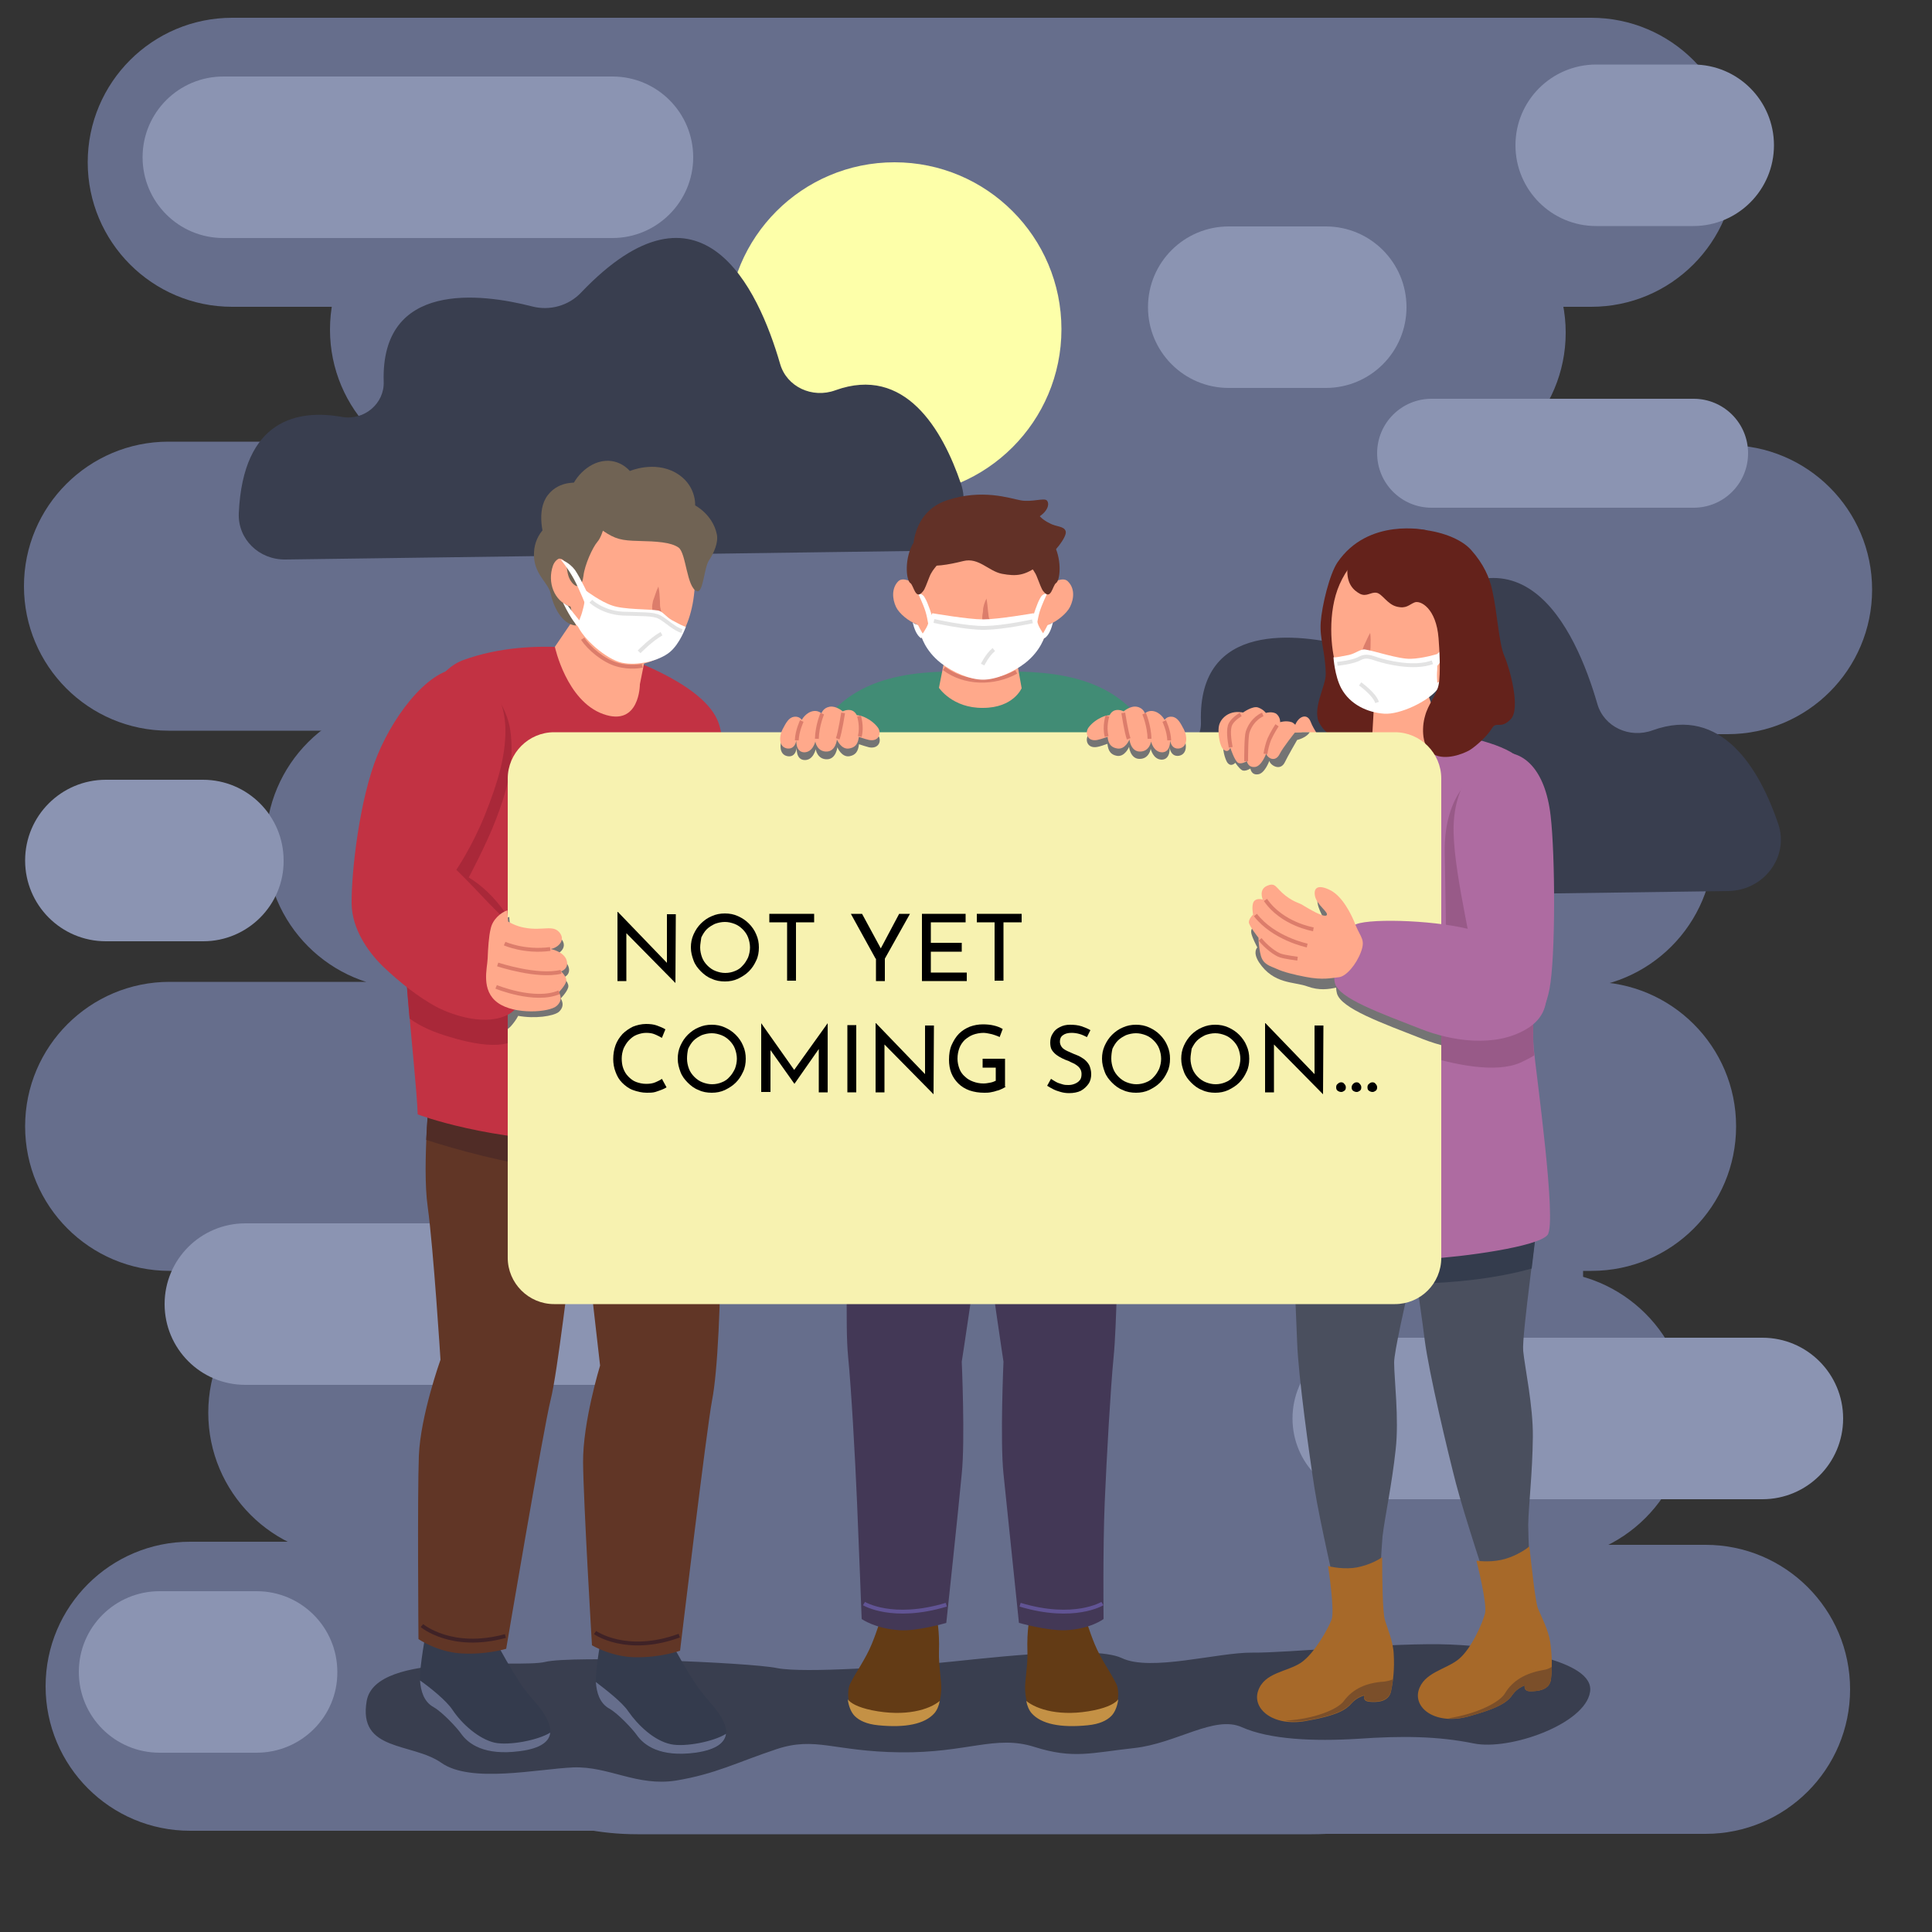 <?xml version="1.0" encoding="utf-8"?>
<!-- Generator: Adobe Illustrator 25.0.0, SVG Export Plug-In . SVG Version: 6.00 Build 0)  -->
<svg version="1.1" xmlns="http://www.w3.org/2000/svg" xmlns:xlink="http://www.w3.org/1999/xlink" x="0px" y="0px"
	 viewBox="0 0 500 500" style="enable-background:new 0 0 500 500;" xml:space="preserve">
<rect x="0" y="0" width="500" height="500" fill="#333333" stroke="none"/>
<style type="text/css">
	.st0{fill:#666E8C;}
	.st1{fill:#8B94B2;}
	.st2{fill:#FDFFA9;}
	.st3{fill:#393E4F;}
	.st4{fill:#4A4F5E;}
	.st5{fill:#343C4D;}
	.st6{fill:#A76929;}
	.st7{fill:#7B4F2A;}
	.st8{fill:none;stroke:#7B4F2A;stroke-width:2;stroke-linecap:round;stroke-linejoin:round;stroke-miterlimit:10;}
	.st9{fill:#AE6BA1;}
	.st10{fill:#985A88;}
	.st11{fill:#64221B;}
	.st12{fill:#FFA98B;}
	.st13{fill:#DC7D6B;}
	.st14{fill:#FFFFFF;}
	.st15{fill:none;stroke:#E3E3E3;stroke-miterlimit:10;}
	.st16{fill:#633B15;}
	.st17{fill:#C49145;}
	.st18{fill:#433856;}
	.st19{fill:none;stroke:#615494;stroke-miterlimit:10;}
	.st20{fill:#418C75;}
	.st21{fill:none;stroke:#DC7D6B;stroke-miterlimit:10;}
	.st22{fill:#623127;}
	.st23{fill:#343B4D;}
	.st24{fill:#613626;}
	.st25{fill:#502C26;}
	.st26{fill:none;stroke:#3F2226;stroke-miterlimit:10;}
	.st27{fill:#C23243;}
	.st28{display:none;fill:#000644;}
	.st29{fill:#706354;}
	.st30{fill:#A92839;}
	.st31{fill:#F7F2B0;}
	.st32{clip-path:url(#SVGID_2_);fill:#747474;}
	.st33{clip-path:url(#SVGID_2_);}
	.st34{fill:#747474;}
</style>
<g id="BG">
	<path class="st0" d="M339.5,474.7H164.9c-38.8,0-70.2-31.4-70.2-70.2V246.6c0-38.8,31.4-70.2,70.2-70.2h174.6
		c38.8,0,70.2,31.4,70.2,70.2v157.9C409.7,443.3,378.3,474.7,339.5,474.7z"/>
	<path class="st0" d="M296.2,473.8h-247c-20.7,0-37.4-16.8-37.4-37.4v0c0-20.7,16.8-37.4,37.4-37.4h247V473.8z"/>
	<path class="st0" d="M338.3,403h-247c-20.7,0-37.4-16.8-37.4-37.4v0c0-20.7,16.8-37.4,37.4-37.4h247V403z"/>
	<path class="st0" d="M290.9,328.9h-247c-20.7,0-37.4-16.8-37.4-37.4v0c0-20.7,16.8-37.4,37.4-37.4h247V328.9z"/>
	<path class="st0" d="M353.2,255.9h-247c-20.7,0-37.4-16.8-37.4-37.4v0c0-20.7,16.8-37.4,37.4-37.4h247V255.9z"/>
	<path class="st0" d="M290.6,189.1h-247c-20.7,0-37.4-16.8-37.4-37.4v0c0-20.7,16.8-37.4,37.4-37.4h247V189.1z"/>
	<path class="st0" d="M369.8,122.7h-247c-20.7,0-37.4-16.8-37.4-37.4v0c0-20.7,16.8-37.4,37.4-37.4h247V122.7z"/>
	<path class="st0" d="M307.1,79.4h-247c-20.7,0-37.4-16.8-37.4-37.4v0c0-20.7,16.8-37.4,37.4-37.4h247V79.4z"/>
	<path class="st0" d="M194.4,474.6h247c20.7,0,37.4-16.8,37.4-37.4v0c0-20.7-16.8-37.4-37.4-37.4h-247V474.6z"/>
	<path class="st0" d="M152.4,403.8h247c20.7,0,37.4-16.8,37.4-37.4v0c0-20.7-16.8-37.4-37.4-37.4h-247V403.8z"/>
	<path class="st0" d="M164.9,328.9h247c20.7,0,37.4-16.8,37.4-37.4v0c0-20.7-16.8-37.4-37.4-37.4h-247V328.9z"/>
	<path class="st0" d="M159.1,255.9h247c20.7,0,37.4-16.8,37.4-37.4v0c0-20.7-16.8-37.4-37.4-37.4h-247V255.9z"/>
	<path class="st0" d="M200.1,190h247c20.7,0,37.4-16.8,37.4-37.4v0c0-20.7-16.8-37.4-37.4-37.4h-247V190z"/>
	<path class="st0" d="M120.8,123.5h247c20.7,0,37.4-16.8,37.4-37.4v0c0-20.7-16.8-37.4-37.4-37.4h-247V123.5z"/>
	<path class="st0" d="M164.8,79.4h247c20.7,0,37.4-16.8,37.4-37.4v0c0-20.7-16.8-37.4-37.4-37.4h-247V79.4z"/>
	<path class="st1" d="M438.3,131.4h-67.8c-7.8,0-14.1-6.3-14.1-14.1v0c0-7.8,6.3-14.1,14.1-14.1h67.8c7.8,0,14.1,6.3,14.1,14.1v0
		C452.4,125.1,446.1,131.4,438.3,131.4z"/>
	<path class="st1" d="M158.5,61.6H57.8c-11.6,0-20.9-9.4-20.9-20.9v0c0-11.6,9.4-20.9,20.9-20.9h100.7c11.6,0,20.9,9.4,20.9,20.9v0
		C179.4,52.2,170,61.6,158.5,61.6z"/>
	<path class="st1" d="M456.1,388H355.4c-11.6,0-20.9-9.4-20.9-20.9v0c0-11.6,9.4-20.9,20.9-20.9h100.7c11.6,0,20.9,9.4,20.9,20.9v0
		C477,378.7,467.6,388,456.1,388z"/>
	<path class="st1" d="M164.2,358.4H63.5c-11.6,0-20.9-9.4-20.9-20.9v0c0-11.6,9.4-20.9,20.9-20.9h100.7c11.6,0,20.9,9.4,20.9,20.9v0
		C185.1,349.1,175.8,358.4,164.2,358.4z"/>
	<path class="st1" d="M52.6,243.6H27.4c-11.6,0-20.9-9.4-20.9-20.9v0c0-11.6,9.4-20.9,20.9-20.9h25.1c11.6,0,20.9,9.4,20.9,20.9v0
		C73.5,234.2,64.1,243.6,52.6,243.6z"/>
	<path class="st1" d="M343.1,100.4H318c-11.6,0-20.9-9.4-20.9-20.9v0c0-11.6,9.4-20.9,20.9-20.9h25.1c11.6,0,20.9,9.4,20.9,20.9v0
		C364,91,354.7,100.4,343.1,100.4z"/>
	<path class="st1" d="M438.2,58.5h-25.1c-11.6,0-20.9-9.4-20.9-20.9v0c0-11.6,9.4-20.9,20.9-20.9h25.1c11.6,0,20.9,9.4,20.9,20.9v0
		C459.1,49.1,449.8,58.5,438.2,58.5z"/>
	<path class="st1" d="M66.4,453.6H41.3c-11.6,0-20.9-9.4-20.9-20.9v0c0-11.6,9.4-20.9,20.9-20.9h25.1c11.6,0,20.9,9.4,20.9,20.9v0
		C87.4,444.2,78,453.6,66.4,453.6z"/>
</g>
<g id="CLOUDS">
	<circle id="MOON" class="st2" cx="231.5" cy="85.2" r="43.2"/>
	<path id="C2" class="st3" d="M73.9,144.8l161.8-2.2c9.3-0.1,15.9-8.9,13-17.4c-4.8-14.1-14.5-30.7-32.5-24.2
		c-6,2.2-12.6-0.9-14.3-6.8c-5.7-19.7-20.4-51.1-51.5-18.5c-3.2,3.4-8.1,4.8-12.7,3.6c-13.2-3.4-39.2-6.7-38.4,19.5
		c0.2,5.6-5,10.1-10.8,9.1c-11.2-2-25.6,0.4-26.7,24.9C61.5,139.5,67,144.9,73.9,144.8z"/>
	<path id="C1" class="st3" d="M285.4,232.8l161.8-2.2c9.3-0.1,15.9-8.9,13-17.4c-4.8-14.1-14.5-30.7-32.5-24.2
		c-6,2.2-12.6-0.9-14.3-6.8c-5.7-19.7-20.4-51.1-51.5-18.5c-3.2,3.4-8.1,4.8-12.7,3.6c-13.2-3.4-39.2-6.7-38.4,19.5
		c0.2,5.6-5,10.1-10.8,9.1c-11.2-2-25.6,0.4-26.7,24.9C273,227.4,278.5,232.9,285.4,232.8z"/>
</g>
<g id="CHARACTERS">
	<g>
		<path class="st3" d="M141.1,430.1c-6.8,1.7-43.9-3.1-46.2,10.1c-2.3,13.2,11.7,10.7,19.3,16c7.6,5.4,24.9,1.6,34.2,1.2
			c9.3-0.3,16.4,5,26.6,3.4c10.2-1.7,15.7-4.7,25.9-8.1c10.2-3.4,14.8,0.6,32.1,0.8c17.3,0.2,24.6-4.6,34.7-1.4
			c10.1,3.2,14.8,1.5,25.8,0.3c11-1.2,20.8-8.6,27.9-5.4c7.2,3.2,18.6,3.7,30,3c11.4-0.8,20.7-0.7,30,1.2c9.3,1.9,28.8-5,30.1-13.3
			c1.4-8.3-21.9-11.7-36.2-12.3c-14.4-0.6-42.3,2.2-51.2,2.1c-8.9-0.1-26.3,5-33.8,1.4c-7.6-3.6-38.5,0.5-47.8,1.3
			c-9.3,0.8-34.3,2.7-41.4,1.3C193.9,430.2,147.9,428.4,141.1,430.1z"/>
		<g>
			<path class="st4" d="M396.9,285.7c0,0-25,1.9-33.9,1.8c-7.4-0.1-27.3,0.2-27.3,0.2s-0.6,17.7-1.1,22.1s0.8,28.9,1.1,37.6
				c0.3,8.7,3.2,29.5,4.5,37.8c1.3,8.3,5.8,27.8,5.8,27.8l11-1.8c0,0,0.5-10.5,0.8-13.6c0.6-5.1,2.4-13.2,3.4-22.5
				c0.9-7.9-0.4-18.3-0.4-22.5c0-2.7,2.8-15.1,5.2-25.6c1,7.5,2.2,15.5,2.7,19.7c1.1,8.6,6,29.1,8.1,37.2c2.1,8.1,8.4,27.1,8.4,27.1
				l10.8-2.8c0,0-0.5-10.5-0.5-13.6c0.1-5.1,1.1-13.3,1.2-22.7c0.1-8-2.1-18.1-2.5-22.3c-0.4-4.2,3.8-32.5,4.2-39.6
				C398.9,303.3,396.9,285.7,396.9,285.7z"/>
			<path class="st5" d="M398.4,310.4c0.4-7.1-1.5-24.6-1.5-24.6s-25,1.9-33.9,1.8c-7.4-0.1-27.3,0.2-27.3,0.2s-0.6,17.7-1.1,22.1
				c-0.3,2.6,0,11.7,0.4,20.6c6.6,0.8,17.6,1.9,29.9,1.7c0.4-1.7,0.7-3.3,1.1-4.9c0.2,1.6,0.5,3.3,0.7,4.9
				c9.8-0.2,20.3-1.3,29.7-3.9C397.3,320.8,398.2,313.5,398.4,310.4z"/>
			<g>
				<path class="st6" d="M377.5,429.4c3.3-2.7,6.2-9.4,6.8-11.8c0.7-2.4-2.2-13.7-2.2-13.7s3.1,0.5,6.4-0.2c2.9-0.6,5.9-2.3,7.3-3.5
					c0.6,5.4,1.5,14,2.2,16c0.8,2,2.7,5.5,3.2,8.8c0.5,3.6,0.5,6.5,0.2,9.5c-0.3,3-3.6,3.2-5.4,3.2c-1.8,0-1.4-1.5-1.4-1.5
					s-1.9,0.6-3.1,2.3c-1.2,1.8-3.1,3.4-11.4,5.7c-8.3,2.3-14.2-1.9-13-6.6C368.4,432.8,374.2,432.1,377.5,429.4z"/>
				<path class="st7" d="M389.5,438.2c2-3.3,5.3-5.2,9.9-6c0.8-0.1,1.5-0.4,2.2-0.8c0,1-0.1,2.1-0.2,3.1c-0.3,3-3.6,3.2-5.4,3.2
					c-1.8,0-1.4-1.5-1.4-1.5s-1.9,0.6-3.1,2.3c-1.2,1.8-3.1,3.4-11.4,5.7c-1.9,0.5-3.7,0.7-5.3,0.5
					C382.4,443.5,388.2,440.5,389.5,438.2z"/>
				<g>
					<g>
						<path class="st8" d="M383.9,415.5"/>
						<path class="st8" d="M384.1,412.4"/>
					</g>
				</g>
			</g>
			<g>
				<path class="st6" d="M336.7,430.3c3.5-2.4,7-8.8,7.9-11.1c0.9-2.4-0.9-13.9-0.9-13.9s3,0.8,6.4,0.5c2.9-0.3,6.1-1.7,7.6-2.8
					c0,5.5,0.1,14.1,0.7,16.2c0.6,2.1,2.2,5.7,2.3,9c0.2,3.6-0.1,6.5-0.7,9.5c-0.6,2.9-3.9,2.9-5.7,2.7c-1.8-0.2-1.2-1.6-1.2-1.6
					s-1.9,0.4-3.3,2c-1.4,1.6-3.4,3.1-11.9,4.6c-8.5,1.5-13.9-3.2-12.3-7.8C327.2,432.8,333.1,432.7,336.7,430.3z"/>
				<path class="st7" d="M347.8,440.2c2.3-3.1,5.7-4.7,10.4-5c0.8-0.1,1.6-0.3,2.3-0.6c-0.1,1-0.3,2-0.5,3c-0.6,2.9-3.9,2.9-5.7,2.7
					c-1.8-0.2-1.2-1.6-1.2-1.6s-1.9,0.4-3.3,2c-1.4,1.6-3.4,3.1-11.9,4.6c-1.9,0.3-3.7,0.3-5.3,0
					C340.1,444.9,346.2,442.4,347.8,440.2z"/>
			</g>
		</g>
		<g>
			<g>
				<path class="st9" d="M332.4,324.1c2.2,3.1,28,2.2,37,1.7s28.6-3.1,31.1-6.2s-3-42.1-3.6-48.5c-0.6-6.3,1.3-35.6,1.3-43.8
					c0-23.1-1.2-27.7-5.4-31.4c-4.2-3.7-16.1-6.1-22.7-6.6c-6.6-0.6-24.8-0.3-29.3,6.1c-4.5,6.3-6.6,13.8-8.1,19.3
					c-1.5,5.5,1,29.4,1.6,34.9C334.9,255,330.1,321,332.4,324.1z"/>
				<path class="st10" d="M339.4,261c3.1-0.8,5,1.7,8.1,3.6s33.3,16,46,10.4c1.3-0.6,2.5-1.2,3.6-1.9c-0.1-0.8-0.2-1.5-0.2-2
					c-0.6-6.3,1.3-35.6,1.3-43.8c0-13.8-0.4-21-1.7-25.3c-6.9-1.9-14.2-1.8-14.2-1.8s-8.7,4.8-8.4,20.5c0.3,15.7,0.3,19.3,0.3,19.3
					s-27.2-6.2-29.1,3.6c-1.1,5.3-6.5,3-11.3-0.3c0.3,2.7,0.5,5,0.6,6.2c0.1,1.2,0,5.4-0.3,11.3C335.8,261.2,337.9,261.4,339.4,261z
					"/>
			</g>
			<g>
				<path class="st11" d="M353.9,190.9c-7.2,0.9-10,0.2-12.3-3.5c-2.3-3.7,1.6-9.9,1.5-13c-0.1-5.8-1.6-8.9-1.3-13.3
					c0.3-4.4,2.3-12.5,4.3-15.5c8-11.8,23-8.4,23-8.4c5.3,2.7-5.7,45.1-5.7,45.1S361.1,190,353.9,190.9z"/>
				<g>
					<path class="st12" d="M355.6,182.3l-0.7,12.2c0,0,2.1,6.8,8,6.2c5.9-0.6,10.8-9.3,10.8-9.3l-4.8-13.6L355.6,182.3z"/>
					<g>
						<path class="st12" d="M366.6,138.9c-9.2-1.1-16.6,4.8-19.9,12.3c-3.2,7.2-2.3,16.9-0.9,21.2c1.4,4.3,4.1,12.6,13.6,11.9
							c9.4-0.7,18-9.5,19.8-19.7C380.9,154.3,376.2,140,366.6,138.9z"/>
						<g>
							<g>
								<path class="st13" d="M354.6,163.8c0.2,1.2,0.1,2.3,0.1,3.5c0,0.6-0.1,1.1-0.2,1.7c-0.1,0.3-0.1,0.5-0.2,0.9
									c-0.1,0.3-0.2,0.6-0.3,0.9c-0.2,0.5-0.4,1-0.5,1.2c0,0.2,0,0.4,0.3,0.8c0.6,0.7,1.2,1.5,2.4,1.7c-0.5,0.5-1.2,0.6-1.9,0.5
									c-0.7-0.1-1.3-0.4-1.8-0.8c-0.3-0.2-0.5-0.5-0.8-0.8c-0.2-0.4-0.4-0.9-0.4-1.3c0-0.9,0.4-1.5,0.6-2c0.2-0.5,0.4-0.8,0.5-1.4
									c0.2-0.5,0.4-1.1,0.6-1.6C353.6,165.9,354,164.8,354.6,163.8z"/>
							</g>
						</g>
					</g>
					<g>
						<path class="st14" d="M371.9,174.1c0.2-1.8-0.1-4.8-0.1-4.8s-3.5,1.1-6.7,1.2c-3.2,0.1-9.5-2.1-11.8-2.4
							c-1.2-0.2-2.4,1-4.2,1.4c-1.7,0.3-3.2,0.7-4,0.6c0,0,0.3,4.8,2,8c2.3,4.3,6.9,6.3,11.1,6.6c4.1,0.3,11.4-3.2,13.8-6.3
							C372.2,178.4,371.8,175.9,371.9,174.1z"/>
						<path class="st14" d="M381.4,162.9c0,0-2.6,1.7-4.8,4s-5.1,6-5.1,6l-0.2-3.1c0,0,3.9-3.5,6-5.2
							C379.2,162.8,381.4,162.9,381.4,162.9z"/>
						<path class="st14" d="M377.5,173.4c-1.7,1.8-4.5,4.7-6.3,5.1l-0.3-1.1c0,0,2.5-1.5,5.3-3.6
							C376.5,173.8,377.2,173.4,377.5,173.4z"/>
						<g>
							<path class="st15" d="M346.1,171.8c0,0,4.1-0.4,5.8-1.4c1.7-0.9,2.9-0.3,4.8,0.3c1.9,0.6,9.1,2.5,14,0.7"/>
							<path class="st15" d="M352,177c0,0,3.6,2.5,4.4,4.8"/>
						</g>
					</g>
					<path class="st11" d="M348.7,147.3c0.2-2.3,0.9-4.5,2.4-5.9c7.9-7.2,24.4-4.9,29.6,0.9c3.3,3.7,4.8,7.2,5.5,10.5
						c1.3,5.7,1.7,13.7,3.1,16.9c1.4,3.2,4.3,13.6,1.7,16.4c-2.7,2.8-3.7,0.4-4.9,2.4c-1.2,2-4.1,4.6-5.7,5.6
						c-1.7,1-6.3,2.8-9.4,1.1c-3.1-1.7-3.1-6.9-2.2-9.9c0.8-3.1,2.9-5.2,3.5-8c0.6-2.8,0.2-9.7,0-12.1c-0.6-7.8-4.7-9.9-6.2-9.3
						c-1.5,0.6-2.1,1.7-4.6,1.1c-2.5-0.6-3.8-3.4-5.3-3.6s-2.5,1.1-4.2,0.3C350.3,152.8,348.5,151.1,348.7,147.3z"/>
				</g>
			</g>
			<path class="st12" d="M336.3,194c0,0-2-3.6-1.2-6.1c0.8-2.5,3.2-3.5,4.1-1.1c0.9,2.4,2.5,3.6,2.2,5.7
				C341,194.6,337,194.4,336.3,194z"/>
		</g>
		<g>
			<g>
				<g>
					<path class="st16" d="M243.6,437.3c0.1-2.3-0.7-6.2-0.6-9.8c0.2-5.7-0.6-8.9-0.6-8.9s-3.1,1.3-8.2,1.3c-5.1,0-6.1-1.5-6.1-1.5
						s-1.1,3.7-2.5,7.1c-1.6,3.9-4.2,7.4-5.6,10.3c-0.9,1.8-0.6,6.2,1.3,8.2c1.2,1.2,3.1,2.1,6.1,2.4c7,0.7,12-0.3,14.5-3.1
						C243.1,441.8,243.5,439.2,243.6,437.3z"/>
					<path class="st17" d="M225.6,442.6c-3.8-0.8-5.5-1.9-6.2-2.8c0.2,1.6,0.8,3.3,1.8,4.3c1.2,1.2,3.1,2.1,6.1,2.4
						c7,0.7,12-0.3,14.5-3.1c0.7-0.8,1.2-2,1.4-3.2C240.6,442.4,234.4,444.4,225.6,442.6z"/>
				</g>
				<g>
					<path class="st16" d="M265.3,437.3c-0.1-2.3,0.7-6.2,0.6-9.8c-0.2-5.7,0.6-8.9,0.6-8.9s3.1,1.3,8.2,1.3c5.1,0,6.1-1.5,6.1-1.5
						s1.1,3.7,2.5,7.1c1.6,3.9,4.2,7.4,5.6,10.3c0.9,1.8,0.6,6.2-1.3,8.2c-1.2,1.2-3.1,2.1-6.1,2.4c-7,0.7-12-0.3-14.5-3.1
						C265.8,441.8,265.4,439.2,265.3,437.3z"/>
					<path class="st17" d="M283.2,442.6c3.8-0.8,5.5-1.9,6.2-2.8c-0.2,1.6-0.8,3.3-1.8,4.3c-1.2,1.2-3.1,2.1-6.1,2.4
						c-7,0.7-12-0.3-14.5-3.1c-0.7-0.8-1.2-2-1.4-3.2C268.3,442.4,274.5,444.4,283.2,442.6z"/>
				</g>
			</g>
			<path class="st18" d="M287.7,269.4l-33.2,1.9l-33.2-1.9c0,0-4.5,18.8-3,38.2c1.5,19.4,0.3,34.4,1.2,43.6
				c0.8,8.1,1.8,25.8,2.3,37.6c0.5,11.7,1.2,30.2,1.2,30.2s3.5,2.5,9.8,2.9c4.7,0.3,12.1-1.9,12.1-1.9s3.2-29.9,4-38.6
				c0.9-8.7,0-29,0-29s3.4-21.8,5.4-38.4c2.1,16.6,5.4,38.4,5.4,38.4s-0.9,20.4,0,29c0.9,8.7,4,38.6,4,38.6s7.4,2.1,12.1,1.9
				c6.4-0.3,9.8-2.9,9.8-2.9s-0.2-18.4,0.3-30.2c0.5-11.7,1.5-29.4,2.3-37.6c0.9-9.2,0.7-24.2,2.2-43.6
				C292.1,288.2,287.7,269.4,287.7,269.4z"/>
			<g>
				<path class="st19" d="M223.6,415c0,0,7.3,4.5,21.3,0.3"/>
				<path class="st19" d="M285.3,415c0,0-7.3,4.5-21.3,0.3"/>
			</g>
			<g>
				<path class="st20" d="M296.2,187.8c-10.1-15.4-30.3-14-41.8-14s-31.7-1.5-41.8,14c-5.3,8.1,3.6,69.5,3.6,76.8
					c0,7.3-0.6,19.7,0.3,23c0.9,3.3,12.2,6.8,15.6,8.1c3.3,1.3,15.8,3.4,22.3,3.4c6.4,0,19-2.1,22.3-3.4c3.4-1.3,14.7-4.8,15.6-8.1
					c0.9-3.3,0.3-15.7,0.3-23C292.6,257.4,301.5,195.9,296.2,187.8z"/>
			</g>
			<g>
				<path class="st12" d="M246.5,160.3L243,178c0,0,3.5,5.3,11.4,5.2c7.9,0,10-5.1,10-5.1l-3.1-17.4L246.5,160.3z"/>
				<path class="st12" d="M232.5,150.4c1.3-1.2,3.8,0.4,4.3,0.7c0.1-2.9,0.3-5.6,0.6-7.1c1.4-5.9,10.3-12.6,17-12.6
					c6.7,0,15.6,6.8,17,12.6c0.4,1.6,0.6,4.2,0.6,7.1c0.4-0.3,3-1.9,4.3-0.7c1.9,1.8,1.7,4.5,0.6,6.7c-0.8,1.6-3.3,3.7-5.2,4.4
					c-0.2,2.1-5.4,13.6-17.3,13.6c-11.8,0-17-11.5-17.3-13.6c-1.9-0.7-4.4-2.7-5.2-4.4C230.9,155,230.7,152.2,232.5,150.4z"/>
				<g>
					<path class="st13" d="M255.3,154.9c0.2,1.1,0.3,2.2,0.4,3.3c0.1,0.5,0.1,1.1,0.2,1.5c0,0.2,0.1,0.3,0.2,0.5
						c0.1,0.1,0.2,0.3,0.4,0.5c0.3,0.4,0.7,0.9,1,1.7c0.1,0.4,0.2,0.9,0.1,1.3c-0.1,0.4-0.3,0.8-0.5,1.1c-0.4,0.5-0.8,0.9-1.4,1.2
						c-0.5,0.3-1.1,0.6-1.7,0.6c0.6-1,1.1-1.9,1.5-2.8c0.2-0.4,0.1-0.5,0.1-0.7c-0.1-0.2-0.4-0.6-0.7-1.1c-0.2-0.3-0.4-0.5-0.5-0.9
						c-0.1-0.4-0.2-0.8-0.2-1.1c0-0.6,0.1-1.2,0.2-1.8C254.4,157,254.8,155.9,255.3,154.9z"/>
				</g>
				<path class="st21" d="M263,173.9c-5.8,3.2-13.4,3.1-18.7-0.9"/>
				<g>
					<path class="st14" d="M237.6,153.6c0,0,1.3,2.7,1.9,4.6c0.6,1.9,1,5.1,1,5.1l0.7-3.9c0,0-1-3.3-1.8-4.6
						C238.8,153.5,237.6,153.6,237.6,153.6z"/>
					<path class="st14" d="M236.2,161.1c0.4,1.6,1,3.3,2.2,4.1l0.6-0.9c0,0-0.7-1.1-1.4-2.5C237.1,161.6,236.6,161.4,236.2,161.1z"
						/>
				</g>
				<g>
					<path class="st14" d="M268.6,161.4c-0.4-1.3-1.1-2.7-1.1-2.7s-9.2,1.6-13.1,1.6c-3.9,0-13.1-1.6-13.1-1.6s-0.7,1.3-1.1,2.7
						c-0.4,1.3-1.8,3.1-1.8,3.1s0.9,3.8,5.1,7.1c3.1,2.4,7.5,4.3,10.9,4.3c3.4,0,7.8-1.9,10.9-4.3c4.2-3.3,5.1-7.1,5.1-7.1
						S269,162.7,268.6,161.4z"/>
					<path class="st15" d="M241.7,160.7c0,0,8.3,1.9,13.3,1.8c4.9-0.1,12.2-1.7,12.2-1.7"/>
					<path class="st15" d="M254.3,172c0,0,1.2-2.5,2.9-3.9"/>
					<path class="st14" d="M271,153.6c0,0-1.3,2.7-1.9,4.6c-0.6,1.9-1,5.1-1,5.1l-0.7-3.9c0,0,1-3.3,1.8-4.6
						C269.8,153.5,271,153.6,271,153.6z"/>
					<path class="st14" d="M272.5,161.1c-0.4,1.6-1,3.3-2.2,4.1l-0.6-0.9c0,0,0.7-1.1,1.4-2.5C271.6,161.6,272.1,161.4,272.5,161.1z
						"/>
				</g>
				<g>
					<path class="st22" d="M235.6,150.9c-1-0.6-1.6-5.6,0.4-9.7c1.7-3.6,6.7,1.9,7.2,3.3c0.4,1.3-1.7,2.2-2.7,4.9
						c-0.7,1.7-1.1,3-1.6,3.6C236.9,155.6,236.5,151.5,235.6,150.9z"/>
					<path class="st22" d="M273.3,150.9c1-0.6,1.6-5.6-0.4-9.7c-1.7-3.6-6.7,1.9-7.2,3.3c-0.4,1.3,1.7,2.2,2.7,4.9
						c0.7,1.7,1.1,3,1.6,3.6C272,155.6,272.4,151.5,273.3,150.9z"/>
				</g>
				<path class="st22" d="M236.3,142.4c0,0-0.4-9.8,8.7-12.9c9.2-3.1,16.4-0.5,19.2,0c2.8,0.5,6-0.7,6.7,0c0.7,0.7,0.5,2.5-1.8,4.1
					c0,0,0.7,0.9,2.5,1.8c1.8,1,3.8,0.7,4.2,2.1c0.4,1.4-2.9,5.7-6.7,8.6c-3.8,2.9-6,3.1-9.8,2.4c-3.5-0.7-6-4.3-10-3.3
					c-4,1-7.8,1.6-9.9,0.9C237.3,145.6,236.3,142.4,236.3,142.4z"/>
			</g>
		</g>
		<g>
			<g>
				<g>
					<path class="st23" d="M185.8,443.1c-1.4-1.9-2.9-3.4-4.7-5.8c-0.9-1.1-2-3-2.8-4.2c-2.4-3.9-4.8-8.5-4.8-8.5s-5.5,0.3-8.7,0.1
						c-3.2-0.2-9.1-1.6-9.1-1.6s-1.6,8.9-1.5,11.8c0.1,3,0.9,5.9,3.5,7.4c2.3,1.3,6,5.3,7,6.7c2,2.9,6.2,5.9,15.3,4.7
						C190.4,452.3,188.6,447.1,185.8,443.1z"/>
					<path class="st0" d="M173.6,451.4c-4.3-0.9-8.5-4.9-11-8.5c-1.6-2.4-5.8-5.6-8.4-7.6c0.2,2.8,1,5.5,3.5,6.9
						c2.3,1.3,6,5.3,7,6.7c2,2.9,6.2,5.9,15.3,4.7c5.6-0.8,7.6-2.7,7.9-4.9C184.8,450.7,177.3,452.2,173.6,451.4z"/>
				</g>
				<g>
					<path class="st23" d="M140.3,442.8c-1.4-2-2.9-3.4-4.7-5.8c-0.9-1.1-2-3.1-2.8-4.3c-2.4-3.9-4.8-8.5-4.8-8.5s-5.5,0.2-8.7,0
						c-3.2-0.2-9.1-1.7-9.1-1.7s-1.6,8.9-1.5,11.8c0.1,3,0.8,5.9,3.5,7.5c2.3,1.3,6,5.3,7,6.7c2,2.9,6.2,5.9,15.3,4.7
						C144.8,452,143.1,446.8,140.3,442.8z"/>
					<path class="st0" d="M128,451c-4.2-1-8.5-4.9-10.9-8.5c-1.6-2.4-5.7-5.7-8.4-7.6c0.2,2.8,1,5.5,3.5,6.9c2.3,1.3,6,5.3,7,6.7
						c2,2.9,6.2,5.9,15.3,4.7c5.6-0.7,7.7-2.6,7.9-4.8C139.2,450.4,131.7,451.8,128,451z"/>
				</g>
			</g>
			<g>
				<path class="st24" d="M186.5,318.3c-0.2-29.4-0.4-36.5-0.4-36.5s-22.7,1-37.9,0.1c-14.3-0.9-36.7-2.7-36.7-2.7
					s-2.4,22.2-0.8,33.2c1.5,11,3.3,39.5,3.3,39.5s-5.2,14.5-5.6,24.9c-0.4,10.4-0.1,47.4-0.1,47.4s4.8,3.3,11,3.7
					c6.6,0.4,11.7-1.2,11.7-1.2s9.7-57.3,11.5-64.4c1.8-7.1,4.9-34.6,5.7-39.1c0.8-4.5,2.5-10.1,2.5-10.1l4.6,40.3
					c0,0-4.5,14.7-4.4,25.1c0.1,10.4,2.3,47.3,2.3,47.3s5,3,11.2,3.1c6.6,0.1,11.6-1.7,11.6-1.7s6.9-57.7,8.3-64.9
					C185.7,355.2,186.6,336.7,186.5,318.3z"/>
				<path class="st25" d="M186.4,299.5c-0.1-13.8-0.3-17.6-0.3-17.6s-22.7,1-37.9,0.1c-14.3-0.9-36.7-2.7-36.7-2.7
					s-0.8,7.4-1.2,15.7C125.4,299.9,160.7,309.3,186.4,299.5z"/>
				<path class="st26" d="M109.2,420.7c0,0,7.6,6.5,21.6,2.7"/>
				<path class="st26" d="M154,422.5c0,0,8.1,5.8,21.8,0.8"/>
				<path class="st26" d="M150.8,313.1c0,0,5.6-11.3,6.8-15.3c1.1-3.9,2-12.1,2-12.1"/>
			</g>
		</g>
		<g>
			<path class="st27" d="M186.3,219.1c0-9.2,2.5-26-0.7-32.9c-4.5-10-25.7-16.7-25.7-16.7s-21.3-5.6-40.2,1.4
				c-7.7,2.9-14.6,16.2-15.8,38.5c-1.5,28,3.8,67,4.2,79c0,0,18.4,7.1,45.4,7.1c27.7,0,35.7-2.5,35.7-2.5S186.3,228.4,186.3,219.1z"
				/>
			<g>
				<path class="st12" d="M167.5,167.6l-1.9,9.5c0,0,0,11.1-9.5,7.7c-9.5-3.4-12.5-17.4-12.5-17.4l9.1-13.4L167.5,167.6z"/>
				<g>
					<path class="st28" d="M179.7,134.3c0,0,6.4,3.5,4.1,12.7c-2.3,9.2-7,10.7-9.6,7.7c-2.6-3-9.5-16.7-9.5-16.7l6.5-9.5
						L179.7,134.3z"/>
					<path class="st29" d="M143,135c0,0-4.6,2.5-4.8,8c-0.3,5.5,3.7,7.7,4.3,10.6c0.6,2.9,2.7,8,6.6,8.3c3.9,0.4-1.1-26.6-1.1-26.6
						L143,135z"/>
					<path class="st12" d="M179.4,143.3c1.7,11.4-1.1,24.5-11.3,28c-10.2,3.4-19.3-1-21.3-19.7c-2-18.7,7.7-23,14.9-23.1
						C169,128.4,177.6,131.8,179.4,143.3z"/>
					<path class="st12" d="M150.7,149.1c-0.2-3.9-6-7-7.6-2.7c-1.5,4.3,0.3,9.1,4.3,10.5C151.4,158.2,150.9,153,150.7,149.1z"/>
					<g>
						<path class="st13" d="M170.4,151.8c0.3,1.3,0.3,2.6,0.4,3.8c0,0.6,0,1.3,0.1,1.7c0.1,0.5,0.3,1.2,0.4,1.8
							c0.1,0.7,0.2,1.4,0,2.2c-0.1,0.4-0.3,0.9-0.7,1.3c-0.2,0.2-0.4,0.3-0.6,0.5c-0.2,0.1-0.4,0.2-0.5,0.2
							c-1.4,0.5-2.8,0.4-4.1-0.1c1.2-0.5,2.4-0.9,3.3-1.5c0.1-0.1,0.2-0.2,0.3-0.2c0.1,0,0.1-0.1,0.1-0.1c0.1-0.1,0.1-0.2,0.1-0.4
							c0.1-0.4,0-0.9-0.1-1.5c-0.1-0.6-0.2-1.2-0.3-1.9c-0.1-0.9,0.1-1.4,0.2-2.1C169.5,154.2,169.8,153,170.4,151.8z"/>
					</g>
					<path class="st21" d="M166.2,172.3c0,0-3,0.7-6.5-0.3c-3.5-1-7.3-4.2-8.9-6.7"/>
					<path class="st29" d="M156.1,137.4c3.1,2.1,4.7,2.5,9.2,2.6c4.5,0.1,8.3,0.3,10.3,1.7c2,1.4,2.1,10.5,4.8,11.3
						c1.6,0.5,1.8-6.1,3.1-8c1.2-1.8,2.5-4.6,2-6.8c-1.1-5.1-5.6-7.4-5.6-7.4s0.4-5.4-5.1-8.5c-5.6-3.1-11.8-0.4-11.8-0.4
						s-3-3.8-8.1-2.3c-4.1,1.2-8.2,6.2-7.2,9.8C148.6,133.1,153,135.2,156.1,137.4z"/>
					<path class="st29" d="M157.3,132.7c0,0-1.2,5.8-2.6,7.4c-1.4,1.6-3.4,6.2-3.7,8.9c-0.3,2.7-1.6,3.6-3.1,1.6
						c-1.5-2-0.8-4-1.9-5.4c-0.9-1.3-2.9,0.1-4-2.6c-1.6-3.8-3.3-10.5-0.2-14.5c3.1-4,8.1-3.1,8.1-3.1L157.3,132.7z"/>
				</g>
				<g>
					<path class="st14" d="M151.7,152.9c0,0,3.7,2.8,6.7,3.8c3,1.1,9.7,0.9,11.9,1.3c1.2,0.2,2,1.6,3.6,2.5c1.5,0.8,2.9,1.6,3.6,1.7
						c0,0-1.5,4.4-4.2,6.6c-2.7,2.2-8.3,3.6-12.4,2.7c-4-0.9-10.1-6.2-11.5-9.8c0,0,1-2.1,1.4-3.8
						C151.3,156.3,151.7,152.9,151.7,152.9z"/>
					<path class="st14" d="M145.1,144.8c0,0,2,2.4,3.5,5.2c1.5,2.8,3.2,7.2,3.2,7.2l0.7-2.7c0,0-2.2-4.8-3.7-7
						C147.2,145.4,145.1,144.8,145.1,144.8z"/>
					<path class="st14" d="M145.7,156c1.1,2.2,3,5.8,4.6,6.7l0.6-1c0,0-1.9-2.2-4-5C146.6,156.7,146,156.1,145.7,156z"/>
					<path class="st15" d="M165.4,168.7c0,0,3.1-3.2,5.8-4.7"/>
					<path class="st15" d="M152.9,155.6c0,0,3,2.9,8.2,3.2c5.1,0.2,7.9,0,9.6,0.9c1.7,0.9,4,3.2,5.8,3.6"/>
				</g>
			</g>
			<path class="st30" d="M135.6,247.3c-3.4-14.3-14.3-20.2-14.3-20.2s4.5-8.4,7-14.9s4.8-13.7,3.9-22.1c-0.8-8.4-7-15.1-12.6-15.1
				c-5.6,0-14,18.2-15.9,40.5c-0.3,15.6,1,33.5,2.3,48.1c3,2.2,6.5,3.6,10.2,4.7C141,275.9,139,261.6,135.6,247.3z"/>
		</g>
		<g>
			<path class="st31" d="M361,337.5H143.4c-6.6,0-12-5.4-12-12v-124c0-6.6,5.4-12,12-12H361c6.6,0,12,5.4,12,12v124
				C373,332.2,367.6,337.5,361,337.5z"/>
			<g>
				<defs>
					<rect id="SVGID_1_" x="131.4" y="189.5" width="241.6" height="148"/>
				</defs>
				<clipPath id="SVGID_2_">
					<use xlink:href="#SVGID_1_"  style="overflow:visible;"/>
				</clipPath>
				<path class="st32" d="M145.8,253c0,0,2.1-0.7,1.3-2.9c-0.8-2.2-4.1-2.8-4.1-2.8c1.5-0.2,3.9-1.9,2.5-4c-1.7-2.5-4.4-0.6-9.2-1.5
					c-2.4-0.4-4.3-1.6-4.3-1.6l-0.2-2.9c-0.6,0.2-1.2,0.5-1.8,1c-1.3-1.4-2.7-2.7-4-4.1c-3.8-4.1-7.3-7.5-7.3-7.5s4.1-6,7.4-14.2
					c3.5-8.8,5.3-15.2,5.3-21.9c0-6.7-3-14.7-10.8-15.9c-7.9-1.2-17.6,10.9-22.3,22.3c-4.7,11.4-6.8,30.5-6.7,38.5
					c0.1,6.5,4.2,12.4,8.1,16.2c4.5,4.3,9.3,8,13.7,10.4s14.3,8.3,18.8,3.5c0.7-0.8,1.4-1.7,1.9-2.7c4.3,0.8,9.1,0.1,10.5-1
					c1.9-1.7,0.5-3.5,0.5-3.5s1.5-1.5,1.9-2.7C147.5,254.5,145.8,253,145.8,253z"/>
				<g class="st33">
					<path class="st34" d="M303.3,187.5c-1.4-0.2-2,0.7-2,0.7s-1.1-2.1-3.2-2.3c-1.1-0.1-1.9,0.6-1.9,0.6s-0.4-1.4-2.1-1.7
						c-1.6-0.3-3.3,1.3-3.3,1.3s-2.4-1.2-3.6,0.9c-1.6,0-4.2,1.4-5.5,3.1c-1,1.4-0.3,3.7,2.3,3.2c0.6-0.1,1.8-0.5,2.6-0.8
						c0.2,1.9,0.9,2.8,2.4,3.1c2.1,0.4,3.2-2.3,3.2-2.3s0.3,3,2.6,3.1c2.6,0.1,3-2.6,3-2.6s0.6,2.8,2.9,2.8c2.3-0.1,2-3.2,2-3.2
						s0.2,2.5,2.4,2.2c2.2-0.4,2.1-3.1,1.2-4.9C305.5,189.1,304.8,187.7,303.3,187.5z"/>
					<path class="st34" d="M221.7,187c-1.2-2.2-3.6-0.9-3.6-0.9s-1.7-1.6-3.3-1.3c-1.6,0.3-2.1,1.7-2.1,1.7s-0.8-0.7-1.9-0.6
						c-2.1,0.2-3.2,2.3-3.2,2.3s-0.6-0.9-2-0.7c-1.5,0.2-2.1,1.6-3,3.3c-0.9,1.7-1,4.5,1.2,4.9c2.2,0.4,2.4-2.2,2.4-2.2
						s-0.3,3.1,2,3.2c2.3,0.1,2.9-2.8,2.9-2.8s0.4,2.7,3,2.6c2.3-0.1,2.6-3.1,2.6-3.1s1.1,2.7,3.2,2.3c1.5-0.3,2.2-1.2,2.4-3.1
						c0.8,0.3,1.9,0.6,2.6,0.8c2.6,0.5,3.4-1.8,2.3-3.2C225.9,188.4,223.3,187,221.7,187z"/>
					<path class="st34" d="M331.1,186.5c-1-0.8-2.7-0.3-2.7-0.3s-0.6-0.9-1.9-1.4c-1.4-0.5-2.7,0.5-2.7,0.5s-3.1-0.7-4.3,0.5
						c-1.3,1.1-2.6,3.2-2.9,5.4c-0.4,2.8,0.5,5.3,1,6.1c1,1.4,2.1,0.1,2.1,0.1s0.9,1.4,1.7,1.9c0.8,0.5,2.2-0.4,2.2-0.4
						s0.2,1.7,1.9,1.5c1.8-0.1,3-3.5,3-3.5c0.2,1.1,2.8,2.8,4,0.4c0.7-1.5,3.2-5.8,3.2-5.8s2.7-0.6,3.4-2.3
						C339.7,187.5,332.1,187.4,331.1,186.5z"/>
				</g>
				<path class="st32" d="M398.4,252.3c-1.9-4.1-11.7-7.4-18.2-9.1c-9.2-2.3-25.5-2.8-29-1.2c-1.3-3.1-3.7-7.4-6.1-9.2
					c-2.9-2.2-4.5-1.2-4.1,1c0.4,2.4,2.7,5.7,2.7,5.7s-4.7-1.7-5.9-2.5c-1.2-0.7-2.3-0.7-4.7-2.6c-2.6-2-2.5-3.6-4.7-2.6
					c-2.2,1-1,3.5-1,3.5s-1.6-0.5-2.3,0.5c-0.7,1-0.2,3.4-0.2,3.4s-1.2,1-1.1,2c0,1,1.6,4,1.6,4s-1.3,1.1,0.4,3.8
					c3.8,5.8,9.1,5,12.6,6.3c3,1.1,5.5,0.7,7.4,0.3c0,0.6,0.1,1.1,0.2,1.5c1.1,3.9,11.5,7.6,22.2,11.8c8.2,3.2,19.2,4.8,27.2,0.1
					C403.2,264.6,400.3,256.5,398.4,252.3z"/>
			</g>
		</g>
		<g>
			<g>
				<g>
					<path class="st12" d="M290.8,184.1c0,0-4-2.1-4.2,3.7c-0.2,3.9,0.3,5.5,2.5,5.9c2.1,0.4,3.2-2.3,3.2-2.3s0.3,3,2.6,3.1
						c2.6,0.1,3-2.6,3-2.6s0.6,2.8,2.9,2.8c2.3-0.1,2-3.2,2-3.2s0.2,2.5,2.4,2.2c2.2-0.4,2.1-3.1,1.2-4.9c-0.9-1.7-1.6-3.1-3-3.3
						c-1.4-0.2-2,0.8-2,0.8s-1.1-2.1-3.2-2.3c-1.1-0.1-1.9,0.6-1.9,0.6s-0.4-1.4-2.1-1.7C292.5,182.6,290.8,184.1,290.8,184.1z"/>
				</g>
				<path class="st12" d="M288,185.3c-1.2-0.8-4.7,0.8-6.3,3c-1,1.4-0.3,3.7,2.3,3.2c1-0.2,3.5-1.1,3.5-1.1S289.3,186.2,288,185.3z"
					/>
				<path class="st21" d="M286.6,185.3c0,0-0.9,2.7-0.2,5.3"/>
				<path class="st21" d="M290.7,184.5c0,0,0.8,5.1,1.4,6.7"/>
				<path class="st21" d="M296.1,184.7c0,0,1.3,3,1.4,6.5"/>
				<path class="st21" d="M301.3,186.6c0,0,1.2,2.5,1.3,5"/>
			</g>
			<g>
				<g>
					<path class="st12" d="M218.1,184.1c0,0,4-2.1,4.2,3.7c0.2,3.9-0.3,5.5-2.5,5.9c-2.1,0.4-3.2-2.3-3.2-2.3s-0.3,3-2.6,3.1
						c-2.6,0.1-3-2.6-3-2.6s-0.6,2.8-2.9,2.8c-2.3-0.1-2-3.2-2-3.2s-0.2,2.5-2.4,2.2c-2.2-0.4-2.1-3.1-1.2-4.9
						c0.9-1.7,1.6-3.1,3-3.3c1.4-0.2,2,0.8,2,0.8s1.1-2.1,3.2-2.3c1.1-0.1,1.9,0.6,1.9,0.6s0.4-1.4,2.1-1.7
						C216.4,182.6,218.1,184.1,218.1,184.1z"/>
				</g>
				<path class="st12" d="M220.9,185.3c1.2-0.8,4.7,0.8,6.3,3c1,1.4,0.3,3.7-2.3,3.2c-1-0.2-3.5-1.1-3.5-1.1
					S219.5,186.2,220.9,185.3z"/>
				<path class="st21" d="M222.3,185.3c0,0,0.9,2.7,0.2,5.3"/>
				<path class="st21" d="M218.2,184.5c0,0-0.8,5.1-1.4,6.7"/>
				<path class="st21" d="M212.8,184.7c0,0-1.3,3-1.4,6.5"/>
				<path class="st21" d="M207.5,186.6c0,0-1.2,2.5-1.3,5"/>
			</g>
		</g>
		<g>
			<path class="st12" d="M334.3,186.9c-1.5-0.5-3,0-3,0s0.1-1.2-0.9-2.1c-1-0.8-2.8-0.3-2.8-0.3s-0.6-0.9-2-1.4
				c-1.4-0.5-3.9,1.3-3.9,1.3s-1.8-0.4-3.3,0.2c-1.6,0.6-2.8,2-3,3.6c-0.2,1.6,0.2,5.1,1.4,5.9c1.2,0.8,1.6-0.6,1.6-0.6
				s1.1,3.4,2,3.9c0.8,0.5,2.3-0.4,2.3-0.4s0.2,1.6,2,1.5c1.8-0.1,3-3.5,3-3.5c0.2,1.1,2.3,2.5,3.5,0.1c0.7-1.5,3.9-5.5,3.9-5.5
				l1.9-0.1C336.9,189.6,335.2,187.2,334.3,186.9z"/>
			<path class="st21" d="M330.5,187.7c0,0-1.2,1.8-2,3.6c-0.4,0.9-0.9,2.9-1,3.8"/>
			<path class="st21" d="M326.8,184.9c0,0-2.7,1-3.9,4.5c-0.4,1.1-0.4,6.5-0.4,7.6"/>
			<path class="st21" d="M321.1,184.9c0,0-1.8,1-2.6,2.4c-0.8,1.4-0.3,4.4,0,6.1"/>
		</g>
		<g>
			<path class="st27" d="M134.8,242.9c-1.7-2.9-6-6.7-9.4-10.3c-3.8-4.1-7.3-7.5-7.3-7.5s4.1-6,7.4-14.2c3.5-8.8,5.3-15.2,5.3-21.9
				s-3-14.7-10.8-15.9c-7.9-1.2-17.6,10.9-22.3,22.3c-4.7,11.4-6.8,30.5-6.7,38.5c0.1,6.5,4.2,12.4,8.1,16.2
				c4.5,4.3,9.3,8,13.7,10.4c4.5,2.4,13.3,5.2,19,1.9C136.5,259.7,138.3,249.1,134.8,242.9z"/>
			<g>
				<path class="st12" d="M146.6,248.4c-0.8-2.2-4.1-2.8-4.1-2.8c1.5-0.2,3.9-1.9,2.5-4c-1.7-2.5-4.4-0.6-9.2-1.5
					c-2.4-0.4-4.3-1.6-4.3-1.6l-0.2-2.9c-1.6,0.5-3.8,2.3-4.3,4.7c-0.5,1.9-0.7,5.2-0.8,7.8c-0.1,2.5-1.8,8.2,2.6,11.4
					c4.4,3.2,13.5,2.5,15.3,0.8c1.9-1.7,0.5-3.5,0.5-3.5s1.5-1.5,1.9-2.7c0.4-1.2-1.3-2.7-1.3-2.7S147.4,250.7,146.6,248.4z"/>
				<path class="st21" d="M130.6,244.2c0,0,5.1,2.3,11.8,1.4"/>
				<path class="st21" d="M128.8,249.6c0,0,10.2,3.4,16.4,1.9"/>
				<path class="st21" d="M128.4,255.4c0,0,10,4.1,16.3,1.4"/>
			</g>
		</g>
		<g>
			<path class="st9" d="M401.3,211.1c-1.4-12.1-7.1-16.8-12.8-16.3c-5.7,0.5-12.7,8.1-12.3,20.9c0.3,11.9,5.6,31.6,5.7,37.7
				c0.2,6,4.4,12.7,9.3,12.4c4.8-0.2,8.2-1.7,9.8-9.8C402.6,247.7,402.5,221.4,401.3,211.1z"/>
			<path class="st9" d="M398.1,249.5c-1.9-4.1-11.7-7.4-18.2-9.1c-9.6-2.4-27.2-2.8-29.5-0.9c-2.3,1.9-6,11.1-4.9,15
				c1.1,3.9,11.5,7.6,22.2,11.8c8.2,3.2,19.2,4.8,27.2,0.1C402.9,261.8,400,253.7,398.1,249.5z"/>
			<g>
				<g>
					<path class="st12" d="M332.7,231.8c2.5,1.9,3.6,1.8,4.7,2.6c1.2,0.7,5.1,3.1,5.9,2.5c0.8-0.7-2.6-2.7-3-5.1
						c-0.4-2.2,1-3,4.2-1.3c2.9,1.6,5.2,5.9,6.4,9.1c1.3,3.1,2.5,3.6,1.3,6.8c-1.2,3.2-3.8,6.3-5.7,6.5c-1.9,0.2-4.2,0.8-8.7-0.1
						c-2.6-0.5-5.6-1.2-7.5-2.1c-1.6-0.7-3.4-1.1-4-3.4c-0.6-2.3-0.6-4.6-0.6-4.6s-2.4-3-2.5-4c0-1,1.1-2,1.1-2s-0.5-2.4,0.2-3.4
						c0.7-1,2.3-0.5,2.3-0.5s-1.1-2.5,1-3.5C330.2,228.2,330.1,229.8,332.7,231.8z"/>
				</g>
				<path class="st21" d="M339.9,240.5c0,0-8.1-1.3-12.4-7.6"/>
				<path class="st21" d="M338.3,244.7c0,0-8.7-1.8-13.4-7.9"/>
				<path class="st21" d="M335.8,248.1c0,0-3.2-0.4-4.4-0.8c-1.3-0.4-3.7-2.2-5.3-4.2"/>
			</g>
		</g>
	</g>
</g>
<g id="TEXT">
	<g>
		<g>
			<path d="M174.8,254.4l-13.4-13.6l0.7,0.2l0,12.9h-2.3V236h0.1l13.2,13.7l-0.5-0.1l0-13h2.3L174.8,254.4L174.8,254.4z"/>
			<path d="M178.8,245.2c0-1.2,0.2-2.3,0.7-3.4s1.1-2,1.9-2.8c0.8-0.8,1.8-1.5,2.8-1.9c1.1-0.5,2.2-0.7,3.4-0.7
				c1.2,0,2.3,0.2,3.4,0.7c1.1,0.5,2,1.1,2.8,1.9c0.8,0.8,1.5,1.8,1.9,2.8c0.5,1.1,0.7,2.2,0.7,3.4c0,1.2-0.2,2.4-0.7,3.4
				c-0.5,1.1-1.1,2-1.9,2.8c-0.8,0.8-1.8,1.4-2.8,1.9c-1.1,0.5-2.2,0.7-3.4,0.7c-1.2,0-2.4-0.2-3.4-0.7c-1.1-0.4-2-1.1-2.8-1.9
				c-0.8-0.8-1.5-1.7-1.9-2.8S178.8,246.5,178.8,245.2z M181.2,245.2c0,0.9,0.2,1.8,0.5,2.6c0.3,0.8,0.8,1.5,1.4,2.1
				c0.6,0.6,1.3,1.1,2.1,1.4c0.8,0.3,1.6,0.5,2.5,0.5s1.8-0.2,2.5-0.5c0.8-0.3,1.5-0.8,2-1.4c0.6-0.6,1-1.3,1.4-2.1
				c0.3-0.8,0.5-1.7,0.5-2.6c0-0.9-0.2-1.8-0.5-2.6c-0.3-0.8-0.8-1.5-1.4-2.1c-0.6-0.6-1.3-1.1-2.1-1.4c-0.8-0.3-1.6-0.5-2.5-0.5
				c-0.9,0-1.8,0.2-2.6,0.5c-0.8,0.4-1.5,0.8-2.1,1.4c-0.6,0.6-1,1.3-1.4,2.1C181.4,243.5,181.2,244.3,181.2,245.2z"/>
			<path d="M199.2,236.5h11.5v2.2H206v15.1h-2.3v-15.1h-4.6V236.5z"/>
			<path d="M226.6,248.1l-6.4-11.6h2.9l5.2,9.6l-0.7,0l5.1-9.6h2.8l-6.5,11.6v5.8h-2.3V248.1z"/>
			<path d="M238.6,236.5h11.3v2.2h-9v5.3h8v2.3h-8v5.4h9.3v2.2h-11.6V236.5z"/>
			<path d="M252.9,236.5h11.5v2.2h-4.7v15.1h-2.3v-15.1h-4.6V236.5z"/>
			<path d="M172.5,281.4c-0.3,0.2-0.7,0.4-1.2,0.6c-0.5,0.2-1.1,0.4-1.7,0.6c-0.7,0.2-1.4,0.2-2.2,0.2c-1.3,0-2.5-0.3-3.6-0.7
				s-2-1.1-2.8-1.9c-0.8-0.8-1.3-1.7-1.7-2.8c-0.4-1-0.6-2.2-0.6-3.3c0-1.3,0.2-2.5,0.6-3.6c0.4-1.1,1-2,1.8-2.9
				c0.8-0.8,1.7-1.4,2.7-1.9c1-0.4,2.2-0.7,3.4-0.7c1,0,2,0.1,2.8,0.4c0.8,0.3,1.6,0.6,2.2,1l-0.9,2.2c-0.5-0.3-1.1-0.6-1.8-0.9
				s-1.4-0.4-2.3-0.4c-0.8,0-1.6,0.2-2.4,0.5c-0.8,0.3-1.4,0.8-2,1.4c-0.6,0.6-1,1.3-1.4,2.1c-0.3,0.8-0.5,1.7-0.5,2.6
				c0,0.9,0.1,1.8,0.4,2.6c0.3,0.8,0.7,1.5,1.3,2.1c0.6,0.6,1.2,1.1,2,1.4c0.8,0.3,1.7,0.5,2.6,0.5c0.9,0,1.7-0.1,2.4-0.4
				c0.7-0.3,1.3-0.6,1.7-0.9L172.5,281.4z"/>
			<path d="M175.4,274c0-1.2,0.2-2.3,0.7-3.4s1.1-2,1.9-2.8c0.8-0.8,1.8-1.5,2.8-1.9c1.1-0.5,2.2-0.7,3.4-0.7c1.2,0,2.3,0.2,3.4,0.7
				c1.1,0.5,2,1.1,2.8,1.9c0.8,0.8,1.5,1.8,1.9,2.8c0.5,1.1,0.7,2.2,0.7,3.4c0,1.2-0.2,2.4-0.7,3.4c-0.5,1.1-1.1,2-1.9,2.8
				c-0.8,0.8-1.8,1.4-2.8,1.9c-1.1,0.5-2.2,0.7-3.4,0.7c-1.2,0-2.4-0.2-3.4-0.7c-1.1-0.4-2-1.1-2.8-1.9c-0.8-0.8-1.5-1.7-1.9-2.8
				S175.4,275.3,175.4,274z M177.8,274c0,0.9,0.2,1.8,0.5,2.6c0.3,0.8,0.8,1.5,1.4,2.1c0.6,0.6,1.3,1.1,2.1,1.4
				c0.8,0.3,1.6,0.5,2.5,0.5s1.8-0.2,2.5-0.5c0.8-0.3,1.5-0.8,2-1.4c0.6-0.6,1-1.3,1.4-2.1c0.3-0.8,0.5-1.7,0.5-2.6
				c0-0.9-0.2-1.8-0.5-2.6c-0.3-0.8-0.8-1.5-1.4-2.1c-0.6-0.6-1.3-1.1-2.1-1.4c-0.8-0.3-1.6-0.5-2.5-0.5c-0.9,0-1.8,0.2-2.6,0.5
				c-0.8,0.4-1.5,0.8-2.1,1.4c-0.6,0.6-1,1.3-1.4,2.1C177.9,272.3,177.8,273.1,177.8,274z"/>
			<path d="M197,282.7v-17.9h0l9.1,12.9l-1-0.2l9.1-12.7h0v17.9h-2.3V270l0.2,1.2l-6.5,9.3h0l-6.6-9.3l0.4-1.1v12.5H197z"/>
			<path d="M219.3,265.3h2.3v17.4h-2.3V265.3z"/>
			<path d="M241.6,283.2l-13.4-13.6l0.7,0.2l0,12.9h-2.3v-17.9h0.1l13.2,13.7l-0.5-0.1l0-13h2.3L241.6,283.2L241.6,283.2z"/>
			<path d="M260.3,281.2c-0.2,0.2-0.6,0.4-1,0.6c-0.4,0.2-0.9,0.4-1.4,0.5c-0.5,0.2-1.1,0.3-1.6,0.4c-0.5,0.1-1.1,0.1-1.6,0.1
				c-1.4,0-2.6-0.2-3.8-0.6c-1.1-0.4-2.1-1-2.9-1.8s-1.4-1.7-1.8-2.7c-0.4-1-0.6-2.2-0.6-3.4c0-1.5,0.2-2.8,0.7-3.9
				c0.5-1.1,1.1-2.1,1.9-2.9s1.8-1.4,2.8-1.8c1.1-0.4,2.2-0.6,3.4-0.6c1,0,2,0.1,2.8,0.3c0.9,0.2,1.6,0.5,2.3,0.9l-0.8,2.1
				c-0.3-0.2-0.7-0.3-1.2-0.5c-0.5-0.2-1-0.3-1.5-0.4c-0.5-0.1-1-0.2-1.4-0.2c-1,0-2,0.2-2.8,0.5c-0.8,0.3-1.5,0.8-2.1,1.3
				c-0.6,0.6-1.1,1.3-1.4,2.1c-0.3,0.8-0.5,1.7-0.5,2.8c0,0.9,0.2,1.8,0.5,2.6c0.3,0.8,0.8,1.5,1.4,2c0.6,0.6,1.3,1,2.1,1.3
				c0.8,0.3,1.7,0.5,2.7,0.5c0.6,0,1.2-0.1,1.7-0.2c0.6-0.1,1.1-0.3,1.5-0.5v-3.4h-3.4v-2.3h5.8V281.2z"/>
			<path d="M281.3,268.4c-0.6-0.3-1.2-0.6-1.9-0.8s-1.4-0.3-2.1-0.3c-0.9,0-1.7,0.2-2.2,0.6c-0.6,0.4-0.8,1-0.8,1.7
				c0,0.5,0.2,1,0.5,1.4s0.8,0.7,1.4,1c0.6,0.3,1.2,0.5,1.8,0.8c0.5,0.2,1.1,0.4,1.6,0.7c0.5,0.3,1,0.6,1.4,1c0.4,0.4,0.8,0.9,1,1.4
				c0.2,0.6,0.4,1.2,0.4,2.1c0,0.9-0.2,1.8-0.7,2.5s-1.1,1.3-2,1.8c-0.8,0.4-1.9,0.6-3,0.6c-0.8,0-1.5-0.1-2.2-0.3
				c-0.7-0.2-1.3-0.4-1.9-0.7s-1.1-0.6-1.6-0.9l1-1.8c0.4,0.3,0.8,0.5,1.3,0.8s1,0.4,1.6,0.6s1.1,0.2,1.6,0.2c0.6,0,1.1-0.1,1.6-0.3
				c0.5-0.2,1-0.5,1.3-0.9c0.4-0.4,0.5-1,0.5-1.7c0-0.6-0.2-1.1-0.5-1.5s-0.7-0.7-1.2-1c-0.5-0.3-1.1-0.5-1.6-0.8
				c-0.6-0.2-1.1-0.4-1.7-0.7c-0.6-0.3-1.1-0.6-1.5-0.9s-0.9-0.8-1.2-1.3c-0.3-0.5-0.4-1.2-0.4-1.9c0-0.9,0.2-1.7,0.7-2.4
				c0.4-0.7,1-1.2,1.8-1.6c0.8-0.4,1.6-0.6,2.6-0.6c1.1,0,2.1,0.1,3,0.4c0.9,0.3,1.6,0.6,2.3,1L281.3,268.4z"/>
			<path d="M285.2,274c0-1.2,0.2-2.3,0.7-3.4s1.1-2,1.9-2.8c0.8-0.8,1.8-1.5,2.8-1.9c1.1-0.5,2.2-0.7,3.4-0.7c1.2,0,2.3,0.2,3.4,0.7
				c1.1,0.5,2,1.1,2.8,1.9c0.8,0.8,1.5,1.8,1.9,2.8c0.5,1.1,0.7,2.2,0.7,3.4c0,1.2-0.2,2.4-0.7,3.4c-0.5,1.1-1.1,2-1.9,2.8
				c-0.8,0.8-1.8,1.4-2.8,1.9c-1.1,0.5-2.2,0.7-3.4,0.7c-1.2,0-2.4-0.2-3.4-0.7c-1.1-0.4-2-1.1-2.8-1.9c-0.8-0.8-1.5-1.7-1.9-2.8
				S285.2,275.3,285.2,274z M287.6,274c0,0.9,0.2,1.8,0.5,2.6c0.3,0.8,0.8,1.5,1.4,2.1c0.6,0.6,1.3,1.1,2.1,1.4
				c0.8,0.3,1.6,0.5,2.5,0.5s1.8-0.2,2.5-0.5c0.8-0.3,1.5-0.8,2-1.4c0.6-0.6,1-1.3,1.4-2.1c0.3-0.8,0.5-1.7,0.5-2.6
				c0-0.9-0.2-1.8-0.5-2.6c-0.3-0.8-0.8-1.5-1.4-2.1c-0.6-0.6-1.3-1.1-2.1-1.4c-0.8-0.3-1.6-0.5-2.5-0.5c-0.9,0-1.8,0.2-2.6,0.5
				c-0.8,0.4-1.5,0.8-2.1,1.4c-0.6,0.6-1,1.3-1.4,2.1C287.7,272.3,287.6,273.1,287.6,274z"/>
			<path d="M305.7,274c0-1.2,0.2-2.3,0.7-3.4s1.1-2,1.9-2.8c0.8-0.8,1.8-1.5,2.8-1.9c1.1-0.5,2.2-0.7,3.4-0.7c1.2,0,2.3,0.2,3.4,0.7
				c1.1,0.5,2,1.1,2.8,1.9c0.8,0.8,1.5,1.8,1.9,2.8c0.5,1.1,0.7,2.2,0.7,3.4c0,1.2-0.2,2.4-0.7,3.4c-0.5,1.1-1.1,2-1.9,2.8
				c-0.8,0.8-1.8,1.4-2.8,1.9c-1.1,0.5-2.2,0.7-3.4,0.7c-1.2,0-2.4-0.2-3.4-0.7c-1.1-0.4-2-1.1-2.8-1.9c-0.8-0.8-1.5-1.7-1.9-2.8
				S305.7,275.3,305.7,274z M308.1,274c0,0.9,0.2,1.8,0.5,2.6c0.3,0.8,0.8,1.5,1.4,2.1c0.6,0.6,1.3,1.1,2.1,1.4
				c0.8,0.3,1.6,0.5,2.5,0.5s1.8-0.2,2.5-0.5c0.8-0.3,1.5-0.8,2-1.4c0.6-0.6,1-1.3,1.4-2.1c0.3-0.8,0.5-1.7,0.5-2.6
				c0-0.9-0.2-1.8-0.5-2.6c-0.3-0.8-0.8-1.5-1.4-2.1c-0.6-0.6-1.3-1.1-2.1-1.4c-0.8-0.3-1.6-0.5-2.5-0.5c-0.9,0-1.8,0.2-2.6,0.5
				c-0.8,0.4-1.5,0.8-2.1,1.4c-0.6,0.6-1,1.3-1.4,2.1C308.3,272.3,308.1,273.1,308.1,274z"/>
			<path d="M342.4,283.2L329,269.6l0.7,0.2l0,12.9h-2.3v-17.9h0.1l13.2,13.7l-0.5-0.1l0-13h2.3L342.4,283.2L342.4,283.2z"/>
			<path d="M346.2,280.5c0.3-0.3,0.6-0.4,0.9-0.4c0.3,0,0.6,0.1,0.8,0.4c0.3,0.3,0.4,0.6,0.4,0.9c0,0.4-0.1,0.7-0.4,0.9
				c-0.3,0.2-0.5,0.3-0.8,0.3c-0.3,0-0.6-0.1-0.9-0.3c-0.3-0.2-0.4-0.5-0.4-0.9C345.8,281,345.9,280.7,346.2,280.5z"/>
			<path d="M350.2,280.5c0.3-0.3,0.6-0.4,0.9-0.4c0.3,0,0.6,0.1,0.8,0.4c0.3,0.3,0.4,0.6,0.4,0.9c0,0.4-0.1,0.7-0.4,0.9
				c-0.3,0.2-0.5,0.3-0.8,0.3c-0.3,0-0.6-0.1-0.9-0.3c-0.3-0.2-0.4-0.5-0.4-0.9C349.8,281,350,280.7,350.2,280.5z"/>
			<path d="M354.3,280.5c0.3-0.3,0.6-0.4,0.9-0.4c0.3,0,0.6,0.1,0.8,0.4c0.3,0.3,0.4,0.6,0.4,0.9c0,0.4-0.1,0.7-0.4,0.9
				c-0.3,0.2-0.5,0.3-0.8,0.3c-0.3,0-0.6-0.1-0.9-0.3c-0.3-0.2-0.4-0.5-0.4-0.9C353.9,281,354,280.7,354.3,280.5z"/>
		</g>
	</g>
</g>
</svg>
